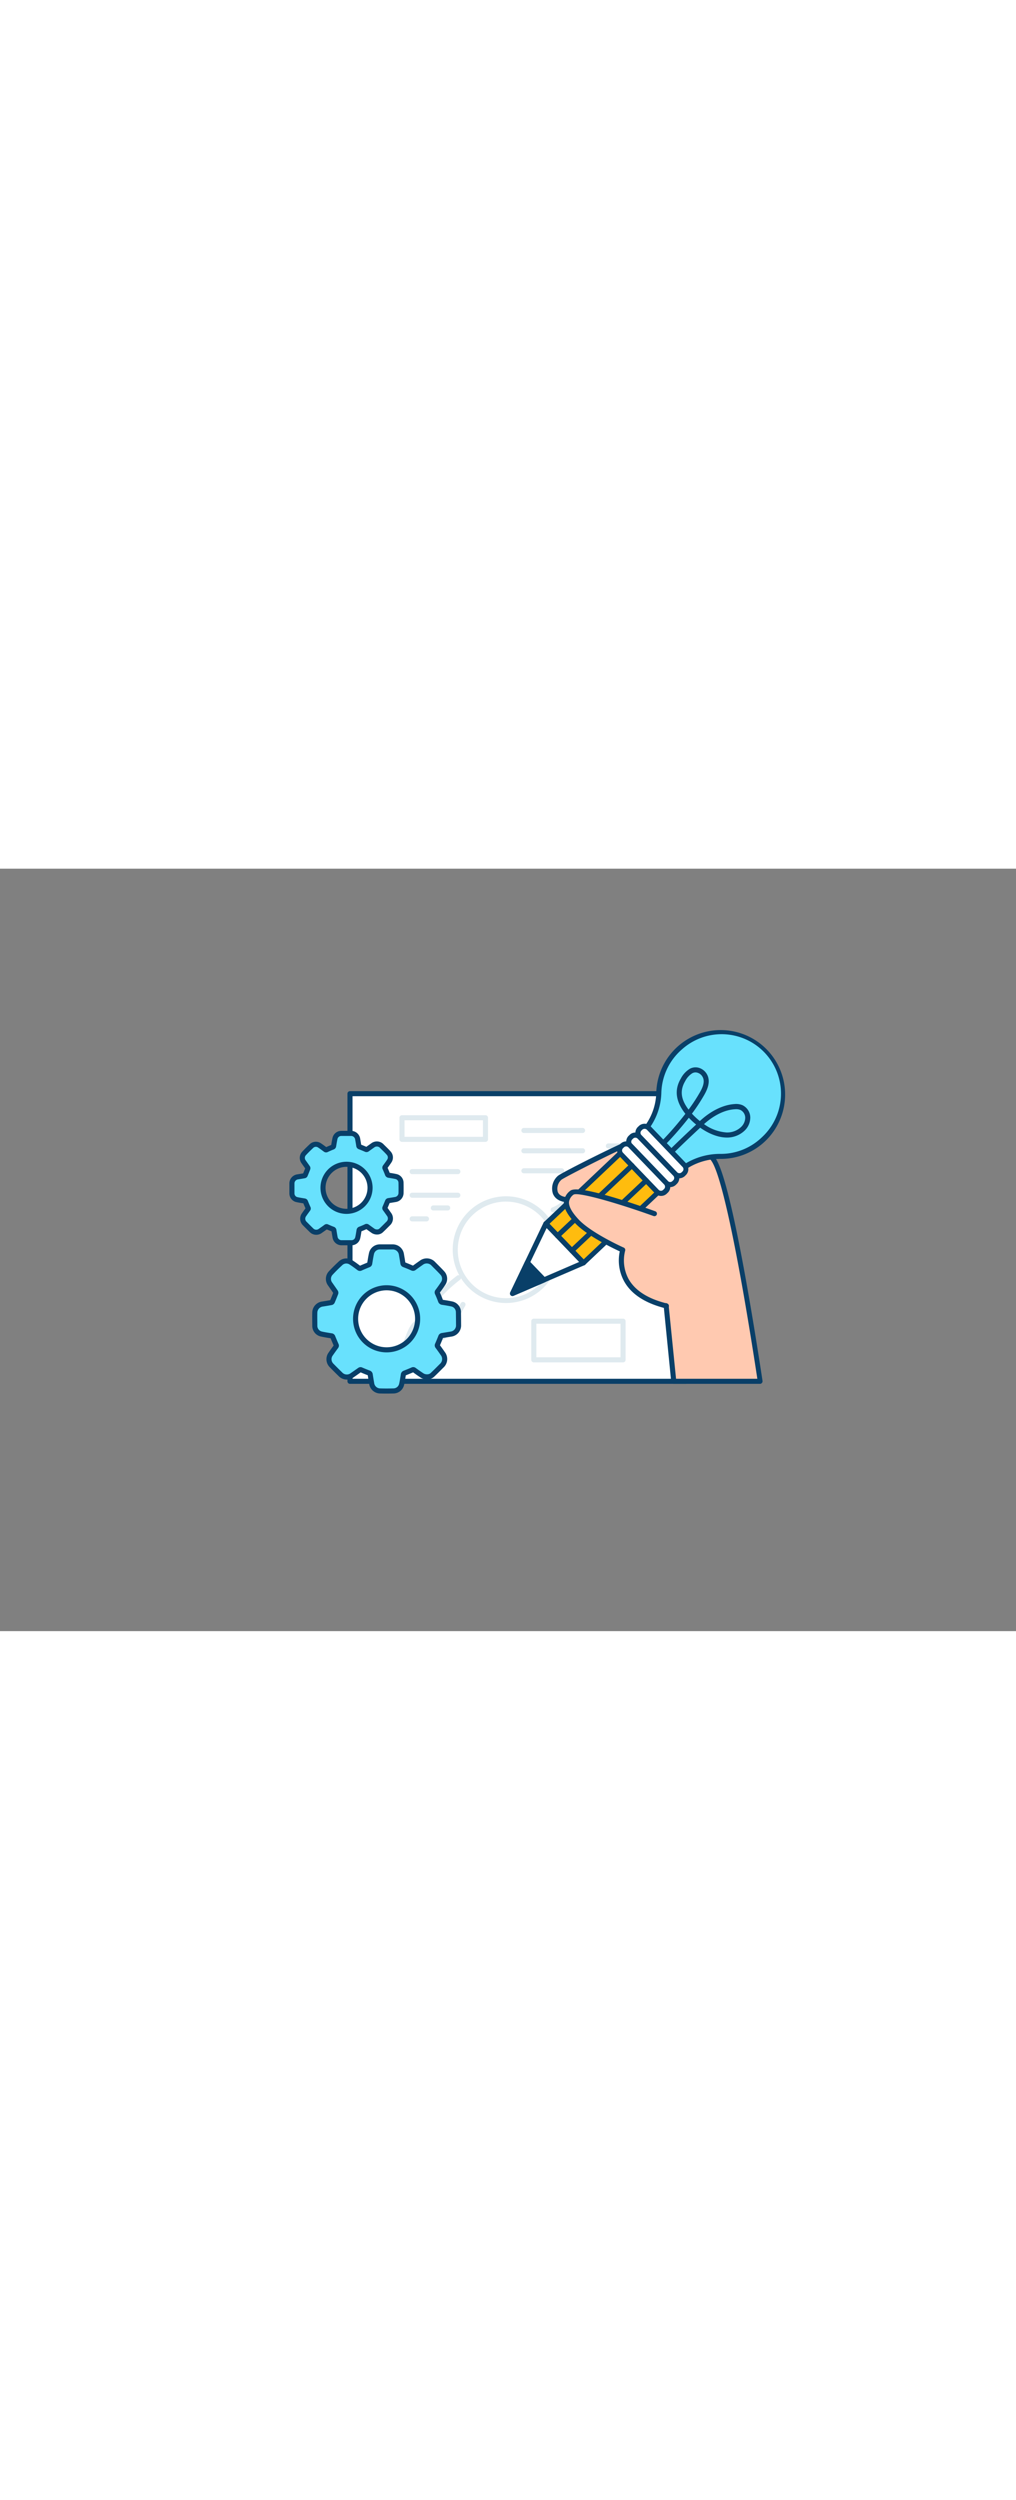 <svg xmlns="http://www.w3.org/2000/svg" viewBox="0 0 400 300" data-imageid="idea-outline" imageName="Idea" class="illustrations_image" style="width: 122px;"><rect x="0" y="0" width="400" height="300" fill="#808080" stroke="none"/><g id="_339_idea_outline" data-name="#339_idea_outline"><rect x="137.79" y="88.53" width="132.27" height="113.16" fill="#fff"/><path d="M270.06,202.7H137.79a1,1,0,0,1-1-1V88.53a1,1,0,0,1,1-1H270.06a1,1,0,0,1,1,1V201.7A1,1,0,0,1,270.06,202.7Zm-131.27-2H269.06V89.53H138.79Z" fill="#093f68"/><path d="M254.94,110.1H239.53a1,1,0,0,1,0-2h15.41a1,1,0,0,1,0,2Z" fill="#dfeaef"/><path d="M199.23,170.9a21,21,0,1,1,21-21A21,21,0,0,1,199.23,170.9Zm0-39.91a19,19,0,1,0,19,19A19,19,0,0,0,199.23,131Z" fill="#dfeaef"/><path d="M229.36,104h-23.1a1,1,0,0,1,0-2h23.1a1,1,0,0,1,0,2Z" fill="#dfeaef"/><path d="M229.36,112h-23.1a1,1,0,0,1,0-2h23.1a1,1,0,0,1,0,2Z" fill="#dfeaef"/><path d="M221.12,119.87H206.26a1,1,0,0,1,0-2h14.86a1,1,0,0,1,0,2Z" fill="#dfeaef"/><path d="M245.3,194.26H210.16a1,1,0,0,1-1-1V178.05a1,1,0,0,1,1-1H245.3a1,1,0,0,1,1,1v15.21A1,1,0,0,1,245.3,194.26Zm-34.14-2H244.3V179.05H211.16Z" fill="#dfeaef"/><path d="M169.2,173.28a1.08,1.08,0,0,1-.61-.2,1,1,0,0,1-.19-1.4,59.66,59.66,0,0,1,11.52-11.53,1,1,0,0,1,1.39.22,1,1,0,0,1-.22,1.4A59.23,59.23,0,0,0,170,172.88,1,1,0,0,1,169.2,173.28Z" fill="#dfeaef"/><path d="M180.26,120.19h-18a1,1,0,0,1,0-2h18a1,1,0,0,1,0,2Z" fill="#dfeaef"/><path d="M180.26,129.49h-18a1,1,0,0,1,0-2h18a1,1,0,0,1,0,2Z" fill="#dfeaef"/><path d="M176.26,134.49H170.6a1,1,0,0,1,0-2h5.66a1,1,0,0,1,0,2Z" fill="#dfeaef"/><path d="M167.91,138.79h-5.64a1,1,0,0,1,0-2h5.64a1,1,0,0,1,0,2Z" fill="#dfeaef"/><path d="M217.81,135.22a1,1,0,0,1-.32-1.95h0c.31-.1,7.74-2.74,9.25-12.23a1,1,0,0,1,1.15-.83,1,1,0,0,1,.83,1.14c-1.71,10.73-10.23,13.7-10.6,13.82A1.12,1.12,0,0,1,217.81,135.22Z" fill="#dfeaef"/><path d="M159,189.85a1,1,0,0,1-.3,0,1,1,0,0,1-.66-1.25,69.18,69.18,0,0,1,2.65-7c1.66-3.71,3.67-4.33,5.08-4.19,2.08.2,3.3,2.15,4,3.6s1.38,2.56,2.41,2.81a2.61,2.61,0,0,0,2.22-.75,9.74,9.74,0,0,0,1.75-2.53l5.24-9.55a1,1,0,0,1,1.76,1l-5.24,9.54a11.55,11.55,0,0,1-2.16,3,4.44,4.44,0,0,1-4.05,1.22c-2-.49-3-2.5-3.71-3.84-.53-1-1.35-2.42-2.46-2.52-1.42-.16-2.52,1.83-3.05,3a64.1,64.1,0,0,0-2.57,6.8A1,1,0,0,1,159,189.85Z" fill="#dfeaef"/><path d="M299.32,201.7c-.15-.69-11-74.58-18-86.65-5.55-9.52-27.54-9.07-31.26-8s-28.39,13.52-29.63,14.57c-2.94,2.51-3.54,8.91,4.06,8.66a84.5,84.5,0,0,1,7.93,6.22c4.66,4.06,5.14,5.41,5.14,5.41s11.53,11,16.49,14.12c0,0-3.07,7.28.27,10.59a31.62,31.62,0,0,0,8,5.41l2.95,29.68Z" fill="#ffc9b0"/><path d="M299.32,202.7H265.25a1,1,0,0,1-1-.91l-2.9-29.11a31.62,31.62,0,0,1-7.76-5.36c-3.12-3.09-1.52-8.82-.78-10.91-5.26-3.62-15.51-13.35-16-13.78a1.11,1.11,0,0,1-.26-.39s-.64-1.33-4.85-5a86.77,86.77,0,0,0-7.58-6c-4.46.09-5.95-2.1-6.45-3.4a6.6,6.6,0,0,1,2-7c1.54-1.31,26.31-13.73,30-14.78,4-1.12,26.53-1.58,32.4,8.47,5.7,9.79,13.66,57.72,17.9,85.43.13.9.22,1.44.23,1.53a1,1,0,0,1-.21.83A1,1,0,0,1,299.32,202.7Zm-33.16-2h32l-.06-.43c-7.17-46.9-13.61-77.78-17.65-84.72-2.77-4.75-10-6.69-15.6-7.48-6.55-.93-12.84-.55-14.53-.07-3.79,1.07-28,13.37-29.26,14.38a4.67,4.67,0,0,0-1.47,4.78c.72,1.85,3,2.17,4.86,2.12a.91.91,0,0,1,.58.16,81.76,81.76,0,0,1,8,6.3c3.8,3.31,5,4.91,5.3,5.56,1.29,1.22,11.67,11,16.21,13.87a1,1,0,0,1,.38,1.23c-.78,1.86-2.29,7.18.05,9.5a31.26,31.26,0,0,0,7.71,5.21,1,1,0,0,1,.58.81Z" fill="#093f68"/><polygon points="229.75 155.09 214.93 139.68 245.98 110.32 260.79 125.73 229.75 155.09" fill="#ffbc0e"/><path d="M229.75,156.09a1,1,0,0,1-.72-.3l-14.82-15.41a1.09,1.09,0,0,1-.28-.72,1,1,0,0,1,.32-.7l31-29.37a1,1,0,0,1,1.41,0L261.51,125a1,1,0,0,1,.28.71,1,1,0,0,1-.31.71l-31.05,29.36A1,1,0,0,1,229.75,156.09Zm-13.4-16.37,13.43,14,29.59-28-13.43-14Z" fill="#093f68"/><polygon points="229.74 155.09 214.18 161.8 201.77 167.16 207.61 154.97 214.93 139.69 229.74 155.09" fill="#fff"/><path d="M201.77,168.15a1,1,0,0,1-.72-.3,1,1,0,0,1-.18-1.13L214,139.25a1,1,0,0,1,1.62-.26l14.81,15.41a1,1,0,0,1-.32,1.61l-28,12.06A1,1,0,0,1,201.77,168.15Zm13.44-26.73-11.39,23.76L228,154.75Z" fill="#093f68"/><path d="M300.63,106.42a24.38,24.38,0,1,0-41.26-18.08,23.88,23.88,0,0,1-4,12.49l-.47.72,15,15.61.89-.53a25.2,25.2,0,0,1,13-3.41A24.28,24.28,0,0,0,300.63,106.42Z" fill="#68e1fd" class="target-color"/><path d="M269.91,118.16a1,1,0,0,1-.73-.31l-15-15.6a1,1,0,0,1-.11-1.24l.46-.72a22.9,22.9,0,0,0,3.84-12,25.37,25.37,0,1,1,43,18.82h0a25.28,25.28,0,0,1-17.55,7.08,24.26,24.26,0,0,0-12.47,3.27l-.89.53A1.06,1.06,0,0,1,269.91,118.16Zm-13.74-16.73,13.91,14.46.21-.12a26.29,26.29,0,0,1,13.49-3.55,23.27,23.27,0,0,0,16.16-6.52h0A23.38,23.38,0,0,0,268.6,71a23.45,23.45,0,0,0-8.23,17.33,24.92,24.92,0,0,1-4.16,13Zm44.46,5h0Z" fill="#093f68"/><rect x="248.21" y="108.59" width="24.77" height="5" rx="2.25" transform="translate(160.09 -153.77) rotate(46.13)" fill="#fff"/><path d="M267.45,121.82h-.07a3.22,3.22,0,0,1-2.28-1l-14.05-14.61a3.26,3.26,0,0,1,.09-4.6l.37-.35a3.25,3.25,0,0,1,4.59.09l14,14.62a3.25,3.25,0,0,1-.09,4.59l-.36.36A3.25,3.25,0,0,1,267.45,121.82Zm-13.69-19.46a1.26,1.26,0,0,0-.87.34l-.36.35a1.26,1.26,0,0,0,0,1.77l14.05,14.62h0a1.25,1.25,0,0,0,.88.38,1.26,1.26,0,0,0,.89-.35l.36-.35a1.25,1.25,0,0,0,0-1.77l-14-14.61A1.27,1.27,0,0,0,253.76,102.36Z" fill="#093f68"/><rect x="244.61" y="112.05" width="24.77" height="5" rx="2.25" transform="translate(161.48 -150.1) rotate(46.13)" fill="#fff"/><path d="M263.84,125.29a3.23,3.23,0,0,1-2.35-1h0l-14.05-14.61a3.27,3.27,0,0,1,.09-4.6l.37-.35a3.07,3.07,0,0,1,2.31-.9,3.21,3.21,0,0,1,2.28,1l14.05,14.62a3.24,3.24,0,0,1-.09,4.59l-.36.35A3.22,3.22,0,0,1,263.84,125.29Zm-.91-2.38a1.29,1.29,0,0,0,.88.38,1.22,1.22,0,0,0,.89-.35l.37-.35a1.26,1.26,0,0,0,0-1.77l-14.05-14.61a1.24,1.24,0,0,0-1.77,0l-.36.35a1.27,1.27,0,0,0,0,1.77Z" fill="#093f68"/><rect x="241" y="115.52" width="24.77" height="5" rx="2.25" transform="translate(162.87 -146.44) rotate(46.13)" fill="#fff"/><path d="M260.23,128.76a3.26,3.26,0,0,1-2.35-1h0l-14-14.61a3.26,3.26,0,0,1,.09-4.6l.37-.35a3.25,3.25,0,0,1,4.59.09l14.05,14.62a3.23,3.23,0,0,1-.09,4.59l-.36.35A3.22,3.22,0,0,1,260.23,128.76Zm-.9-2.39a1.24,1.24,0,0,0,1.76,0l.37-.35a1.26,1.26,0,0,0,0-1.77l-14.05-14.61a1.26,1.26,0,0,0-1.77,0l-.36.35a1.25,1.25,0,0,0,0,1.77Z" fill="#093f68"/><path d="M264.77,111.91a1,1,0,0,1-.7-1.72c3.24-3.18,6.57-6.32,10-9.51A28.24,28.24,0,0,1,271.19,98a131.59,131.59,0,0,1-8.91,10.25,1,1,0,0,1-1.44-1.38,128.53,128.53,0,0,0,9-10.42l-.11-.13C266,91.5,265.42,87,268.06,82.54a9.61,9.61,0,0,1,3.59-3.84,4.71,4.71,0,0,1,3.75-.27,5.44,5.44,0,0,1,3.14,2.89c1.22,2.69-.11,5.63-1.22,7.6a72,72,0,0,1-4.9,7.47,26.31,26.31,0,0,0,3.11,2.91h0c4.3-4,9.17-6.4,13.68-6.69a6.48,6.48,0,0,1,3.06.43,5.45,5.45,0,0,1,3.12,4.86,7.17,7.17,0,0,1-2.23,5.16,10,10,0,0,1-7.18,2.73c-3.52-.06-7.18-1.67-10.32-3.88-3.49,3.25-6.9,6.46-10.2,9.71A1,1,0,0,1,264.77,111.91Zm12.4-11.41a17.08,17.08,0,0,0,8.86,3.29,7.94,7.94,0,0,0,5.73-2.15A5.16,5.16,0,0,0,293.4,98a3.46,3.46,0,0,0-1.91-3.07,4.59,4.59,0,0,0-2.14-.27C285.39,94.86,281.08,97,277.17,100.5Zm-3.34-20.34a2.64,2.64,0,0,0-1.26.32,7.82,7.82,0,0,0-2.79,3.08c-2.18,3.68-1.78,7.15,1.31,11.24a68,68,0,0,0,4.49-6.86c1-1.73,2-4,1.14-5.79a3.4,3.4,0,0,0-2-1.83A2.71,2.71,0,0,0,273.83,80.16Z" fill="#093f68"/><polygon points="214.18 161.81 201.77 167.16 207.61 154.97 214.18 161.81" fill="#093f68"/><path d="M201.77,168.16a1,1,0,0,1-.72-.31,1,1,0,0,1-.18-1.12l5.84-12.19a1,1,0,0,1,.74-.56,1,1,0,0,1,.88.3l6.57,6.83a1,1,0,0,1-.32,1.61l-12.41,5.36A1.1,1.1,0,0,1,201.77,168.16Zm6.12-11.46-4.06,8.48,8.63-3.72Z" fill="#093f68"/><path d="M219.52,145.46a1,1,0,0,1-.68-1.73l29.24-27.63a1,1,0,0,1,1.41,0,1,1,0,0,1,0,1.42l-29.24,27.63A1,1,0,0,1,219.52,145.46Z" fill="#093f68"/><path d="M225.15,151.32a1,1,0,0,1-.72-.32,1,1,0,0,1,0-1.41L253.71,122a1,1,0,0,1,1.41,0,1,1,0,0,1,0,1.42L225.84,151A1,1,0,0,1,225.15,151.32Z" fill="#093f68"/><path d="M257.68,135.74s-29.6-10.67-32.46-8.27-3.46,5.26,1.65,11S245.21,150,245.21,150s-5.29,16.49,17.09,22" fill="#ffc9b0"/><path d="M262.3,173l-.24,0c-8-2-13.48-5.53-16.31-10.59A17.13,17.13,0,0,1,244,150.58c-2.95-1.36-13.38-6.4-17.91-11.47-2.94-3.28-4.23-5.85-4.07-8.1a6.1,6.1,0,0,1,2.52-4.3c3-2.5,24.38,4.82,33.44,8.09a1,1,0,0,1,.6,1.28,1,1,0,0,1-1.27.6c-13.71-4.94-29.64-9.57-31.5-8.43a4.26,4.26,0,0,0-1.8,2.9c-.11,1.65,1,3.82,3.57,6.63,4.91,5.48,17.87,11.27,18,11.32a1,1,0,0,1,.54,1.22,15.45,15.45,0,0,0,1.35,11.13c2.56,4.54,7.61,7.77,15,9.6a1,1,0,0,1-.24,2Z" fill="#093f68"/><path d="M191.13,107.5H158.27a1,1,0,0,1-1-1V98a1,1,0,0,1,1-1h32.86a1,1,0,0,1,1,1v8.49A1,1,0,0,1,191.13,107.5Zm-31.86-2h30.86V99H159.27Z" fill="#dfeaef"/><g id="ahcQ9Z"><path d="M180.48,174.37a3.31,3.31,0,0,0-2.56-3.09c-1.24-.27-2.49-.47-3.74-.66a.83.83,0,0,1-.75-.62c-.37-1-.78-2-1.22-2.95a.63.63,0,0,1,.07-.74c.75-1,1.52-2.07,2.22-3.15a3.29,3.29,0,0,0-.29-4c-1.15-1.26-2.37-2.44-3.57-3.65a3.51,3.51,0,0,0-4.79-.43c-.94.65-1.87,1.31-2.79,2a.65.65,0,0,1-.75.08c-1.06-.47-2.13-.91-3.21-1.33a.65.65,0,0,1-.48-.58c-.18-1.14-.37-2.28-.57-3.43a3.45,3.45,0,0,0-3.31-3c-1.76,0-3.52,0-5.29,0a3.34,3.34,0,0,0-3.2,2.62c-.28,1.28-.48,2.58-.69,3.87a.65.65,0,0,1-.48.58c-1,.41-2.06.85-3.07,1.3a.59.59,0,0,1-.71-.06c-1-.75-2-1.51-3.09-2.2a3.29,3.29,0,0,0-4.05.26c-1.34,1.23-2.65,2.51-3.88,3.84a3.39,3.39,0,0,0-.23,4.51c.69,1,1.4,2,2.08,3a.66.66,0,0,1,.06.53c-.43,1.11-.87,2.21-1.34,3.3a.63.63,0,0,1-.41.34c-1.14.21-2.29.4-3.43.58a3.47,3.47,0,0,0-3.07,3.22c-.06,1.84,0,3.68,0,5.52a3.3,3.3,0,0,0,2.54,3.06c1.31.3,2.64.5,4,.72a.63.63,0,0,1,.55.46c.41,1,.86,2.08,1.32,3.11a.57.57,0,0,1-.06.66c-.7.95-1.39,1.9-2.06,2.87a3.46,3.46,0,0,0,.4,4.64q1.65,1.69,3.35,3.34a3.47,3.47,0,0,0,4.75.36c1-.67,1.92-1.35,2.87-2a.54.54,0,0,1,.62-.05c1,.42,2,.84,3,1.21a.75.75,0,0,1,.54.69c.18,1.13.36,2.26.56,3.39a3.42,3.42,0,0,0,3.16,3c1.85.06,3.71.05,5.56,0a3.33,3.33,0,0,0,3.08-2.59c.28-1.25.47-2.52.67-3.78a.75.75,0,0,1,.53-.66c1-.4,2.06-.83,3.08-1.27a.59.59,0,0,1,.67.06c.94.7,1.91,1.37,2.86,2a3.59,3.59,0,0,0,2.31.7,2.94,2.94,0,0,0,2.05-.83c1.22-1.15,2.39-2.34,3.57-3.52a3.52,3.52,0,0,0,.43-4.86c-.65-.93-1.31-1.87-2-2.79a.59.59,0,0,1-.06-.67q.68-1.54,1.29-3.12a.67.67,0,0,1,.59-.47l3.43-.56a3.45,3.45,0,0,0,3-3.28C180.53,178,180.52,176.18,180.48,174.37Zm-28.29,14.95a12.21,12.21,0,1,1,12.23-12.19A12.21,12.21,0,0,1,152.19,189.32Z" fill="#68e1fd" stroke="#093f68" stroke-linecap="round" stroke-linejoin="round" stroke-width="2" class="target-color"/></g><g id="ahcQ9Z-2" data-name="ahcQ9Z"><path d="M157.88,123.49a2.51,2.51,0,0,0-1.95-2.35c-.94-.21-1.89-.36-2.83-.5a.64.64,0,0,1-.57-.47c-.28-.76-.6-1.5-.92-2.24a.5.5,0,0,1,0-.57c.58-.78,1.16-1.56,1.69-2.38a2.5,2.5,0,0,0-.22-3c-.87-1-1.8-1.85-2.71-2.76a2.66,2.66,0,0,0-3.63-.34c-.71.5-1.42,1-2.12,1.51a.48.48,0,0,1-.57.06c-.8-.35-1.61-.69-2.43-1a.5.5,0,0,1-.37-.44c-.13-.87-.28-1.74-.43-2.6a2.63,2.63,0,0,0-2.51-2.25c-1.34,0-2.68,0-4,0a2.54,2.54,0,0,0-2.43,2c-.22,1-.37,2-.53,2.94a.5.5,0,0,1-.36.45c-.79.3-1.56.64-2.33,1a.47.47,0,0,1-.54,0c-.77-.57-1.54-1.15-2.34-1.68a2.52,2.52,0,0,0-3.08.2c-1,.93-2,1.9-2.94,2.92a2.57,2.57,0,0,0-.18,3.41c.53.76,1.07,1.49,1.59,2.25a.55.55,0,0,1,0,.4c-.32.84-.66,1.67-1,2.5a.45.45,0,0,1-.31.26c-.87.16-1.73.3-2.6.44a2.63,2.63,0,0,0-2.33,2.44c0,1.4,0,2.8,0,4.19a2.51,2.51,0,0,0,1.93,2.33c1,.22,2,.37,3,.54a.49.49,0,0,1,.42.35c.31.79.65,1.58,1,2.36a.42.42,0,0,1,0,.5c-.53.72-1.06,1.44-1.56,2.17a2.64,2.64,0,0,0,.3,3.53c.84.85,1.68,1.7,2.54,2.53a2.64,2.64,0,0,0,3.61.28c.73-.51,1.46-1,2.17-1.55a.41.41,0,0,1,.48,0c.74.32,1.48.64,2.24.92a.55.55,0,0,1,.41.52c.13.86.28,1.72.43,2.57a2.6,2.6,0,0,0,2.4,2.25c1.4,0,2.81,0,4.22,0a2.52,2.52,0,0,0,2.33-2c.21-.94.35-1.91.51-2.87a.56.56,0,0,1,.4-.5c.79-.3,1.56-.62,2.34-1a.42.42,0,0,1,.5.05l2.17,1.56a2.83,2.83,0,0,0,1.76.53,2.3,2.3,0,0,0,1.56-.64c.92-.87,1.81-1.77,2.7-2.66a2.67,2.67,0,0,0,.33-3.69c-.5-.71-1-1.42-1.51-2.12a.45.45,0,0,1-.05-.51c.34-.78.67-1.57,1-2.37a.51.51,0,0,1,.45-.36c.87-.13,1.74-.27,2.6-.42a2.62,2.62,0,0,0,2.28-2.49Q157.93,125.55,157.88,123.49Zm-21.47,11.34a9.26,9.26,0,1,1,9.28-9.25A9.28,9.28,0,0,1,136.41,134.83Z" fill="#68e1fd" stroke="#093f68" stroke-linecap="round" stroke-linejoin="round" stroke-width="2" class="target-color"/></g></g></svg>